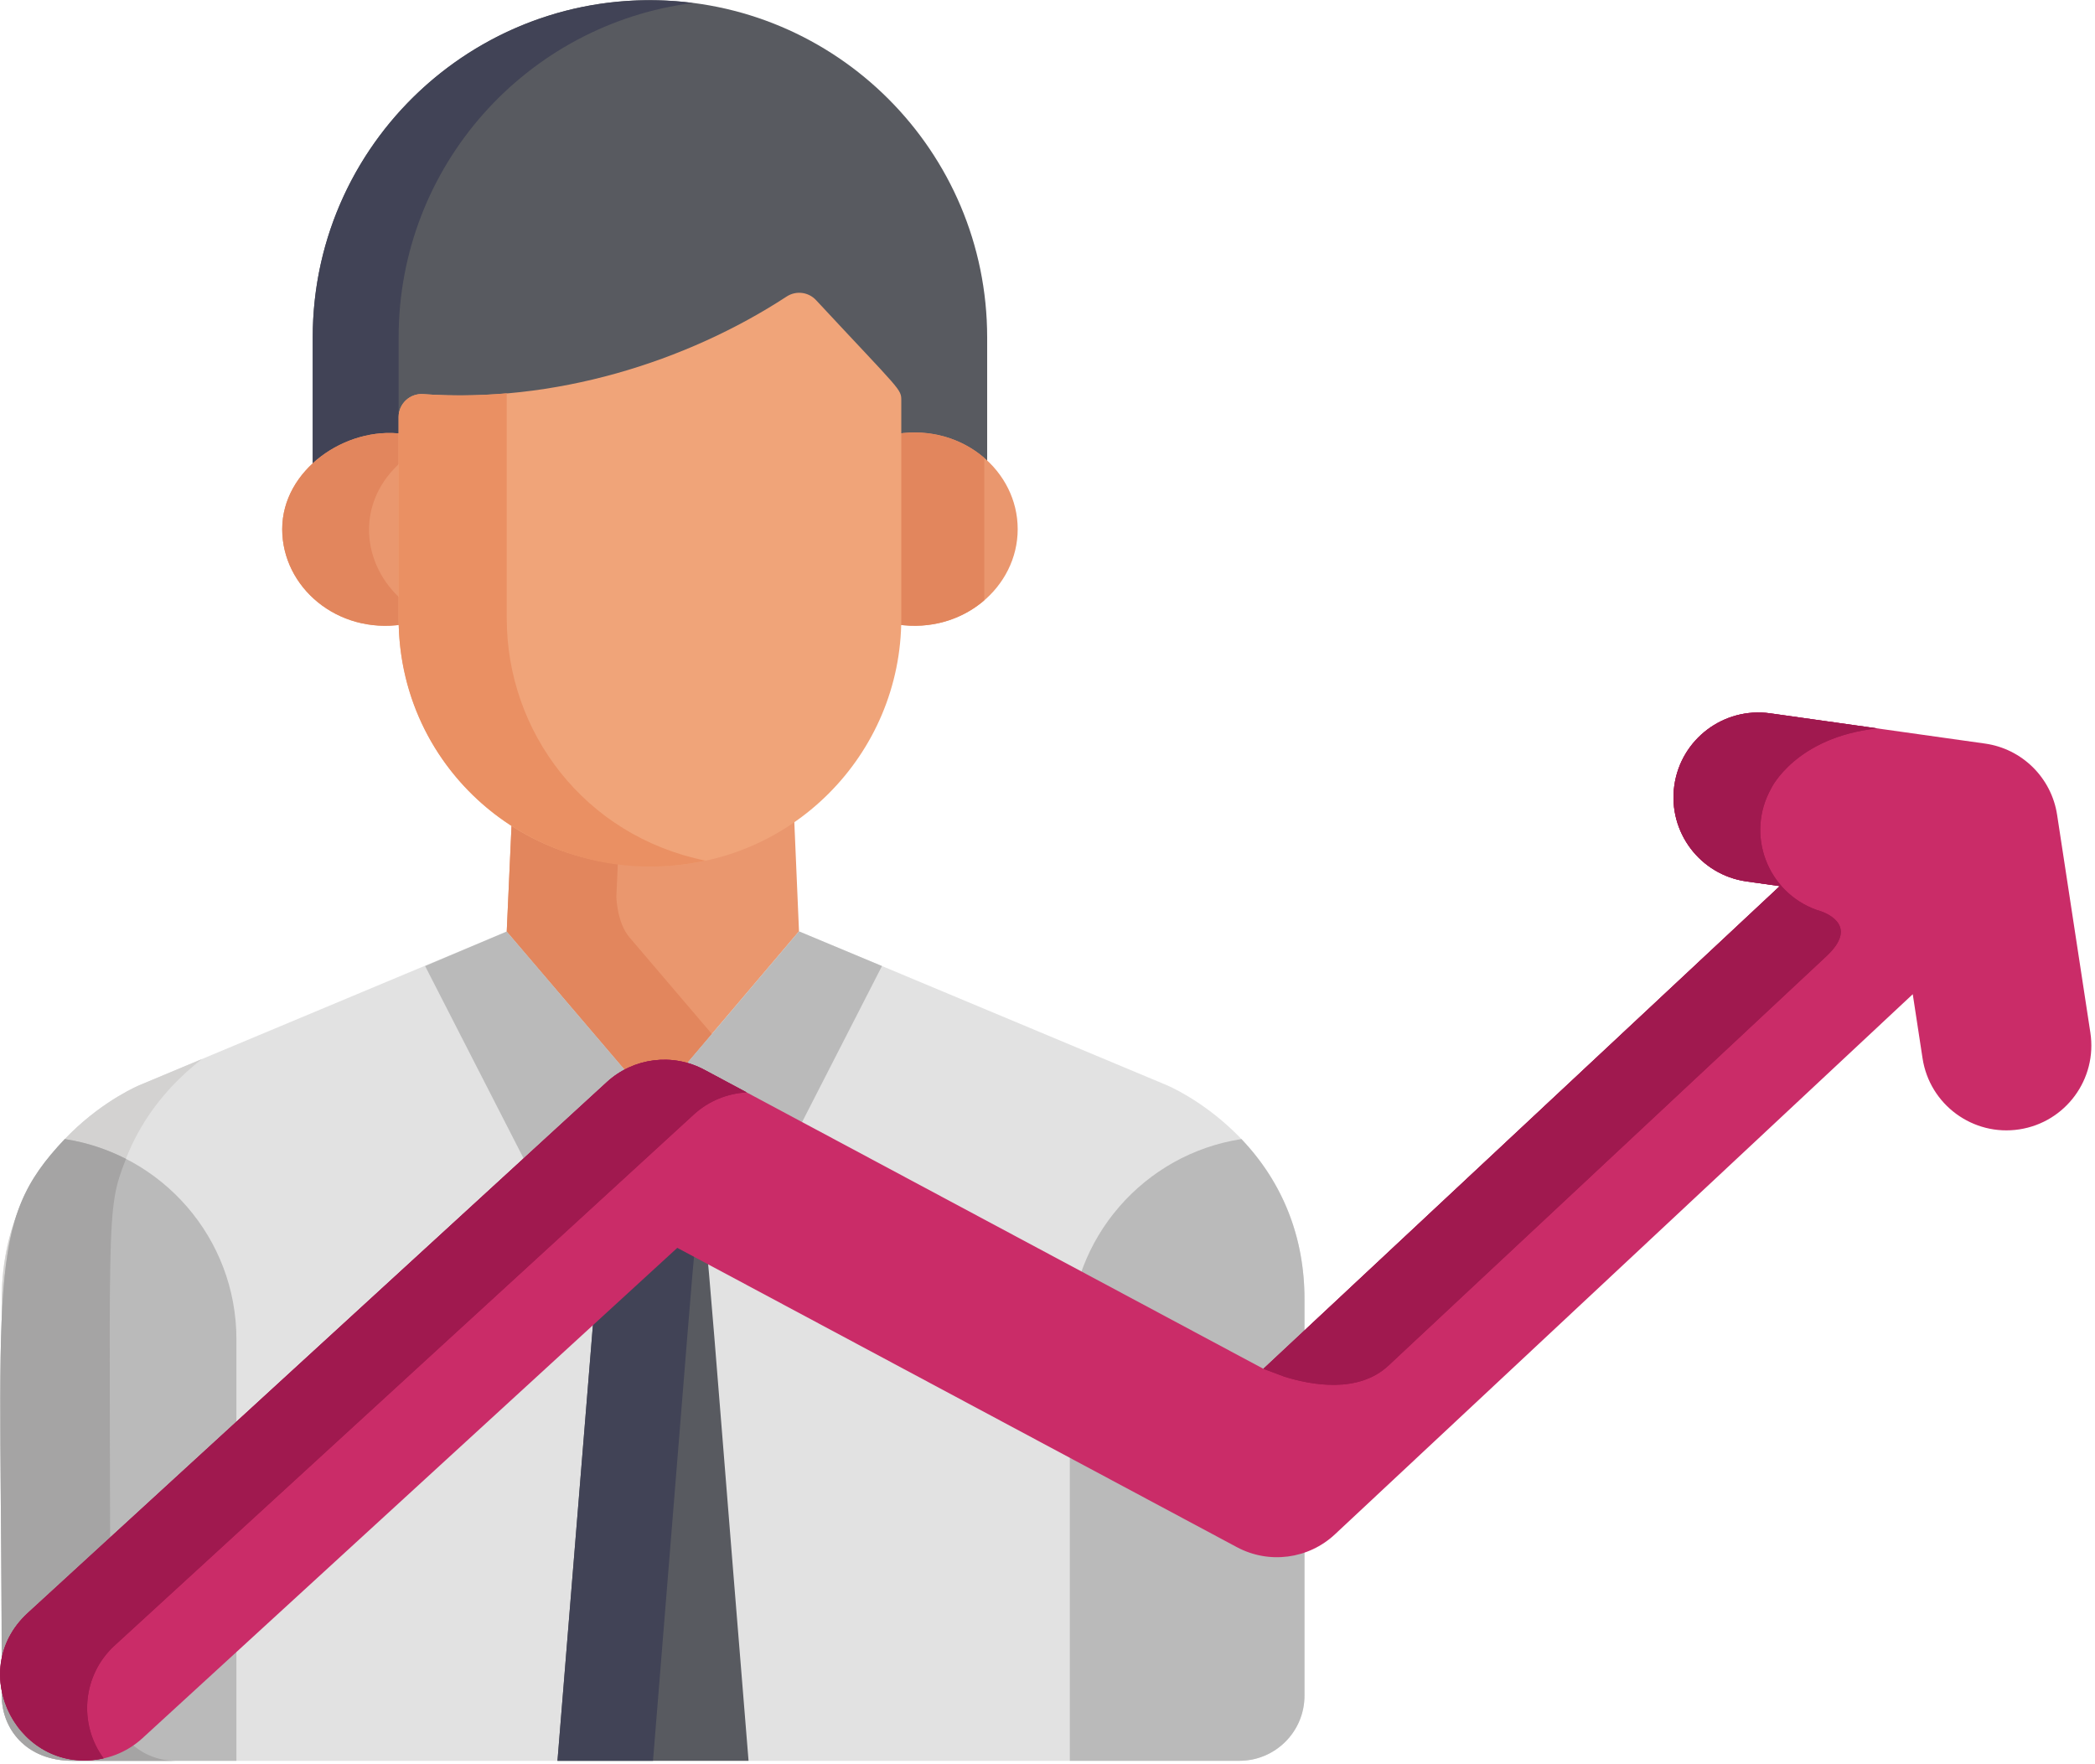 <?xml version="1.0" encoding="UTF-8" standalone="no"?>
<!DOCTYPE svg PUBLIC "-//W3C//DTD SVG 1.1//EN" "http://www.w3.org/Graphics/SVG/1.1/DTD/svg11.dtd">
<svg width="100%" height="100%" viewBox="0 0 513 432" version="1.1" xmlns="http://www.w3.org/2000/svg" xmlns:xlink="http://www.w3.org/1999/xlink" xml:space="preserve" xmlns:serif="http://www.serif.com/" style="fill-rule:evenodd;clip-rule:evenodd;stroke-linejoin:round;stroke-miterlimit:1.414;">
    <g transform="matrix(1,0,0,1,2.3398e-14,-80.958)">
        <g transform="matrix(1.292,0,0,1.292,-342.077,-148.768)">
            <path d="M387.948,177.839C352.649,177.839 324.036,206.452 324.036,241.751C324.036,258.022 324.036,257.337 324.036,273.609L451.86,273.609C451.86,260.048 451.86,272.345 451.86,241.751C451.859,206.452 423.247,177.839 387.948,177.839Z" style="fill:rgb(88,90,96);fill-rule:nonzero;"/>
            <path d="M340.316,243.315L340.316,241.751C340.316,209.212 364.636,182.374 396.088,178.373C357.611,173.476 324.035,203.423 324.035,241.751C324.035,258.022 324.035,257.337 324.035,273.609L340.316,273.609C340.316,261.696 340.316,253.679 340.316,243.315Z" style="fill:rgb(65,67,86);fill-rule:nonzero;"/>
            <path d="M485.87,383.462L416.198,354.318L388.551,386.888L360.806,354.358L291.232,383.461C291.232,383.461 265.101,394.203 265.101,423.992L265.101,499.183C265.101,505.376 269.626,511.523 278.56,511.523C286.564,511.523 485.075,511.523 499.66,511.523C506.475,511.523 512,505.998 512,499.183L512,423.992C512,394.203 485.87,383.462 485.87,383.462Z" style="fill:rgb(226,226,226);fill-rule:nonzero;"/>
            <path d="M285.669,499.184L285.669,413.71C285.669,395.468 295.464,384.379 303.06,378.515L291.233,383.462C291.233,383.462 265.102,394.204 265.102,423.993L265.102,499.184C265.102,505.377 269.627,511.524 278.561,511.524L298.009,511.524C291.193,511.523 285.669,505.999 285.669,499.184Z" style="fill:rgb(211,210,209);fill-rule:nonzero;"/>
            <path d="M434.857,260.017L434.857,295.027C434.857,295.407 434.837,295.782 434.827,296.16C447.217,298.035 457.646,289.085 457.646,278.089C457.647,267.075 447.21,258.165 434.857,260.017Z" style="fill:rgb(234,151,110);fill-rule:nonzero;"/>
            <path d="M341.042,260.03C330.256,258.591 318.251,266.868 318.251,278.09C318.251,289.069 328.658,298.038 341.069,296.161C341.031,294.656 341.042,299.353 341.042,260.03Z" style="fill:rgb(234,151,110);fill-rule:nonzero;"/>
            <path d="M451.311,264.593C447.125,260.987 441.25,259.059 434.858,260.017L434.858,295.027C434.858,295.407 434.838,295.782 434.828,296.16C441.241,297.131 447.123,295.197 451.311,291.585L451.311,264.593Z" style="fill:rgb(226,134,93);fill-rule:nonzero;"/>
            <path d="M341.042,291.589C333.326,284.934 331.89,272.991 341.042,265.136L341.042,260.03C330.256,258.591 318.251,266.868 318.251,278.09C318.251,289.069 328.658,298.038 341.069,296.161C341.037,294.897 341.042,296.271 341.042,291.589Z" style="fill:rgb(226,134,93);fill-rule:nonzero;"/>
            <path d="M388.551,386.889L416.198,354.319L415.221,331.521C398.52,343.04 376.94,341.897 361.808,332.229L360.806,354.36L388.551,386.889Z" style="fill:rgb(234,151,110);fill-rule:nonzero;"/>
            <path d="M384.069,355.463C381.689,352.672 381.577,347.776 381.577,347.776L381.957,339.389C374.367,338.447 367.585,335.919 361.808,332.228L360.806,354.359L388.551,386.889L399.685,373.773C399.684,373.772 384.07,355.464 384.069,355.463Z" style="fill:rgb(226,134,93);fill-rule:nonzero;"/>
            <path d="M406.636,511.523C397.724,402.327 398.792,409.198 396.987,407.799C395.413,406.578 394.155,407.225 392.569,407.225C383.796,407.225 383.924,407.27 382.882,407.091C380.78,406.728 378.822,408.248 378.648,410.373L370.421,511.523L406.636,511.523Z" style="fill:rgb(88,90,96);fill-rule:nonzero;"/>
            <path d="M371.363,400.587L388.708,386.889L388.631,386.794L388.552,386.889L360.807,354.359C357.974,355.545 360.63,354.424 345.337,360.897L365.271,399.834C365.271,399.834 367.5,403.632 371.363,400.587Z" style="fill:rgb(186,186,186);fill-rule:nonzero;"/>
            <path d="M412.581,398.673C412.582,398.672 412.582,398.671 412.582,398.669C417.858,388.367 431.098,362.506 431.923,360.896L416.188,354.328L388.551,386.888L406.742,401.253C406.743,401.254 410.228,403.272 412.581,398.673Z" style="fill:rgb(186,186,186);fill-rule:nonzero;"/>
            <path d="M278.561,511.523L309.575,511.523L309.575,431.648C309.575,412.438 295.471,396.522 277.053,393.69L277.053,393.691C261.897,409.578 265.102,419.499 265.102,499.183C265.102,505.376 269.627,511.523 278.561,511.523Z" style="fill:rgb(186,186,186);fill-rule:nonzero;"/>
            <path d="M285.669,499.184C285.669,406.652 284.679,407.604 288.643,397.445C285.067,395.615 281.17,394.325 277.054,393.692L277.054,393.693C261.869,409.61 265.103,419.754 265.103,499.185C265.103,505.378 269.628,511.525 278.562,511.525L298.01,511.525C291.193,511.523 285.669,505.999 285.669,499.184Z" style="fill:rgb(165,164,164);fill-rule:nonzero;"/>
            <path d="M500.049,393.691C481.632,396.522 467.527,412.438 467.527,431.649L467.527,511.524C479.707,511.524 487.208,511.524 499.661,511.524C506.476,511.524 512.001,505.999 512.001,499.184L512.001,423.993C512,412.338 507.898,401.918 500.049,393.691Z" style="fill:rgb(186,186,186);fill-rule:nonzero;"/>
            <path d="M419.426,234.685C417.983,233.134 415.632,232.845 413.858,234.006C394.843,246.427 369.695,254.278 344.985,252.504C342.478,252.314 340.317,254.314 340.317,256.846L340.317,295.027C340.317,319.568 359.544,341.98 388.63,341.98C414.519,341.98 435.584,320.917 435.584,295.027L435.584,253.763C435.583,251.483 435.68,252.158 419.426,234.685Z" style="fill:rgb(240,164,121);fill-rule:nonzero;"/>
            <path d="M360.807,295.028L360.807,252.35C355.555,252.799 350.261,252.883 344.985,252.505C342.478,252.315 340.317,254.315 340.317,256.847L340.317,295.028C340.317,325.775 368.882,347.292 398.504,340.928C375.448,336.231 360.807,316.441 360.807,295.028Z" style="fill:rgb(234,144,99);fill-rule:nonzero;"/>
            <path d="M388.63,386.951L375.19,397.565L375.19,401.585C375.19,406.704 379.341,410.854 384.46,410.854L392.57,410.854C397.688,410.854 401.839,406.704 401.839,401.585L401.839,397.381L388.63,386.951Z" style="fill:rgb(65,67,86);fill-rule:nonzero;"/>
            <path d="M397.569,408.374C395.966,406.415 394.125,407.226 392.57,407.226C383.797,407.226 383.925,407.271 382.883,407.092C380.781,406.729 378.823,408.249 378.649,410.374L370.422,511.524L388.529,511.524C397.373,402.793 396.512,409.669 397.569,408.374Z" style="fill:rgb(65,67,86);fill-rule:nonzero;"/>
            <path d="M393.297,401.585L393.297,390.636L388.63,386.95L375.19,397.564L375.19,401.584C375.19,406.703 379.341,410.853 384.46,410.853C393.177,410.853 394.741,411.197 397.568,409.382C395.001,407.734 393.297,404.861 393.297,401.585Z" style="fill:rgb(50,53,68);fill-rule:nonzero;"/>
        </g>
        <g transform="matrix(1.292,0,0,1.292,-69.683,254.807)">
            <path d="M450.116,61.157L443.811,19.871C442.738,12.846 437.185,7.359 430.15,6.368L389.437,0.635C380.646,-0.6 372.502,5.523 371.263,14.323C370.024,23.121 376.154,31.259 384.951,32.497L391.249,33.385L293.384,124.866L187.422,68.189C181.4,64.966 173.998,65.901 168.961,70.516L59.207,171.139C48.357,181.088 55.548,199.087 70.084,199.087C73.968,199.087 77.864,197.688 80.952,194.856L182.301,101.941L288.365,158.672C294.439,161.921 301.908,160.943 306.938,156.24L416.453,53.868L418.308,66.014C419.654,74.828 427.897,80.833 436.64,79.489C445.424,78.149 451.457,69.941 450.116,61.157Z" style="fill:rgb(202,44,104);fill-rule:nonzero;"/>
            <path d="M75.66,177.309L185.415,76.685C188.236,74.101 191.799,72.672 195.445,72.48L187.422,68.188C181.4,64.965 173.998,65.9 168.961,70.515L59.207,171.139C47.077,182.261 57.614,202.224 73.568,198.689C68.759,192.156 69.546,182.915 75.66,177.309Z" style="fill:rgb(160,25,79);fill-rule:nonzero;"/>
            <path d="M75.66,177.309L185.415,76.685C188.236,74.101 191.799,72.672 195.445,72.48L187.422,68.188C181.4,64.965 173.998,65.9 168.961,70.515L59.207,171.139C47.077,182.261 57.614,202.224 73.568,198.689C68.759,192.156 69.546,182.915 75.66,177.309Z" style="fill:rgb(160,25,79);fill-rule:nonzero;"/>
            <path d="M400.094,46.666C406.013,41.133 400.727,38.716 398.836,38.072C398.633,38.008 398.423,37.958 398.223,37.886L398.222,37.886C388.914,34.564 384.681,23.566 389.662,14.802L389.653,14.8C389.653,14.8 394.287,5.177 409.705,3.49L389.436,0.635C380.645,-0.6 372.501,5.523 371.262,14.323C370.023,23.121 376.153,31.259 384.95,32.497L391.248,33.385L293.383,124.866L297.388,126.368C302.506,127.962 311.385,129.587 317.093,124.253L400.091,46.669C400.092,46.668 400.093,46.667 400.094,46.666Z" style="fill:rgb(160,25,79);fill-rule:nonzero;"/>
            <path d="M400.094,46.666C406.013,41.133 400.727,38.716 398.836,38.072C398.633,38.008 398.423,37.958 398.223,37.886L398.222,37.886C388.914,34.564 384.681,23.566 389.662,14.802L389.653,14.8C389.653,14.8 394.287,5.177 409.705,3.49L389.436,0.635C380.645,-0.6 372.501,5.523 371.262,14.323C370.023,23.121 376.153,31.259 384.95,32.497L391.248,33.385L293.383,124.866L297.388,126.368C302.506,127.962 311.385,129.587 317.093,124.253L400.091,46.669C400.092,46.668 400.093,46.667 400.094,46.666Z" style="fill:rgb(160,25,79);fill-rule:nonzero;"/>
        </g>
    </g>
</svg>
